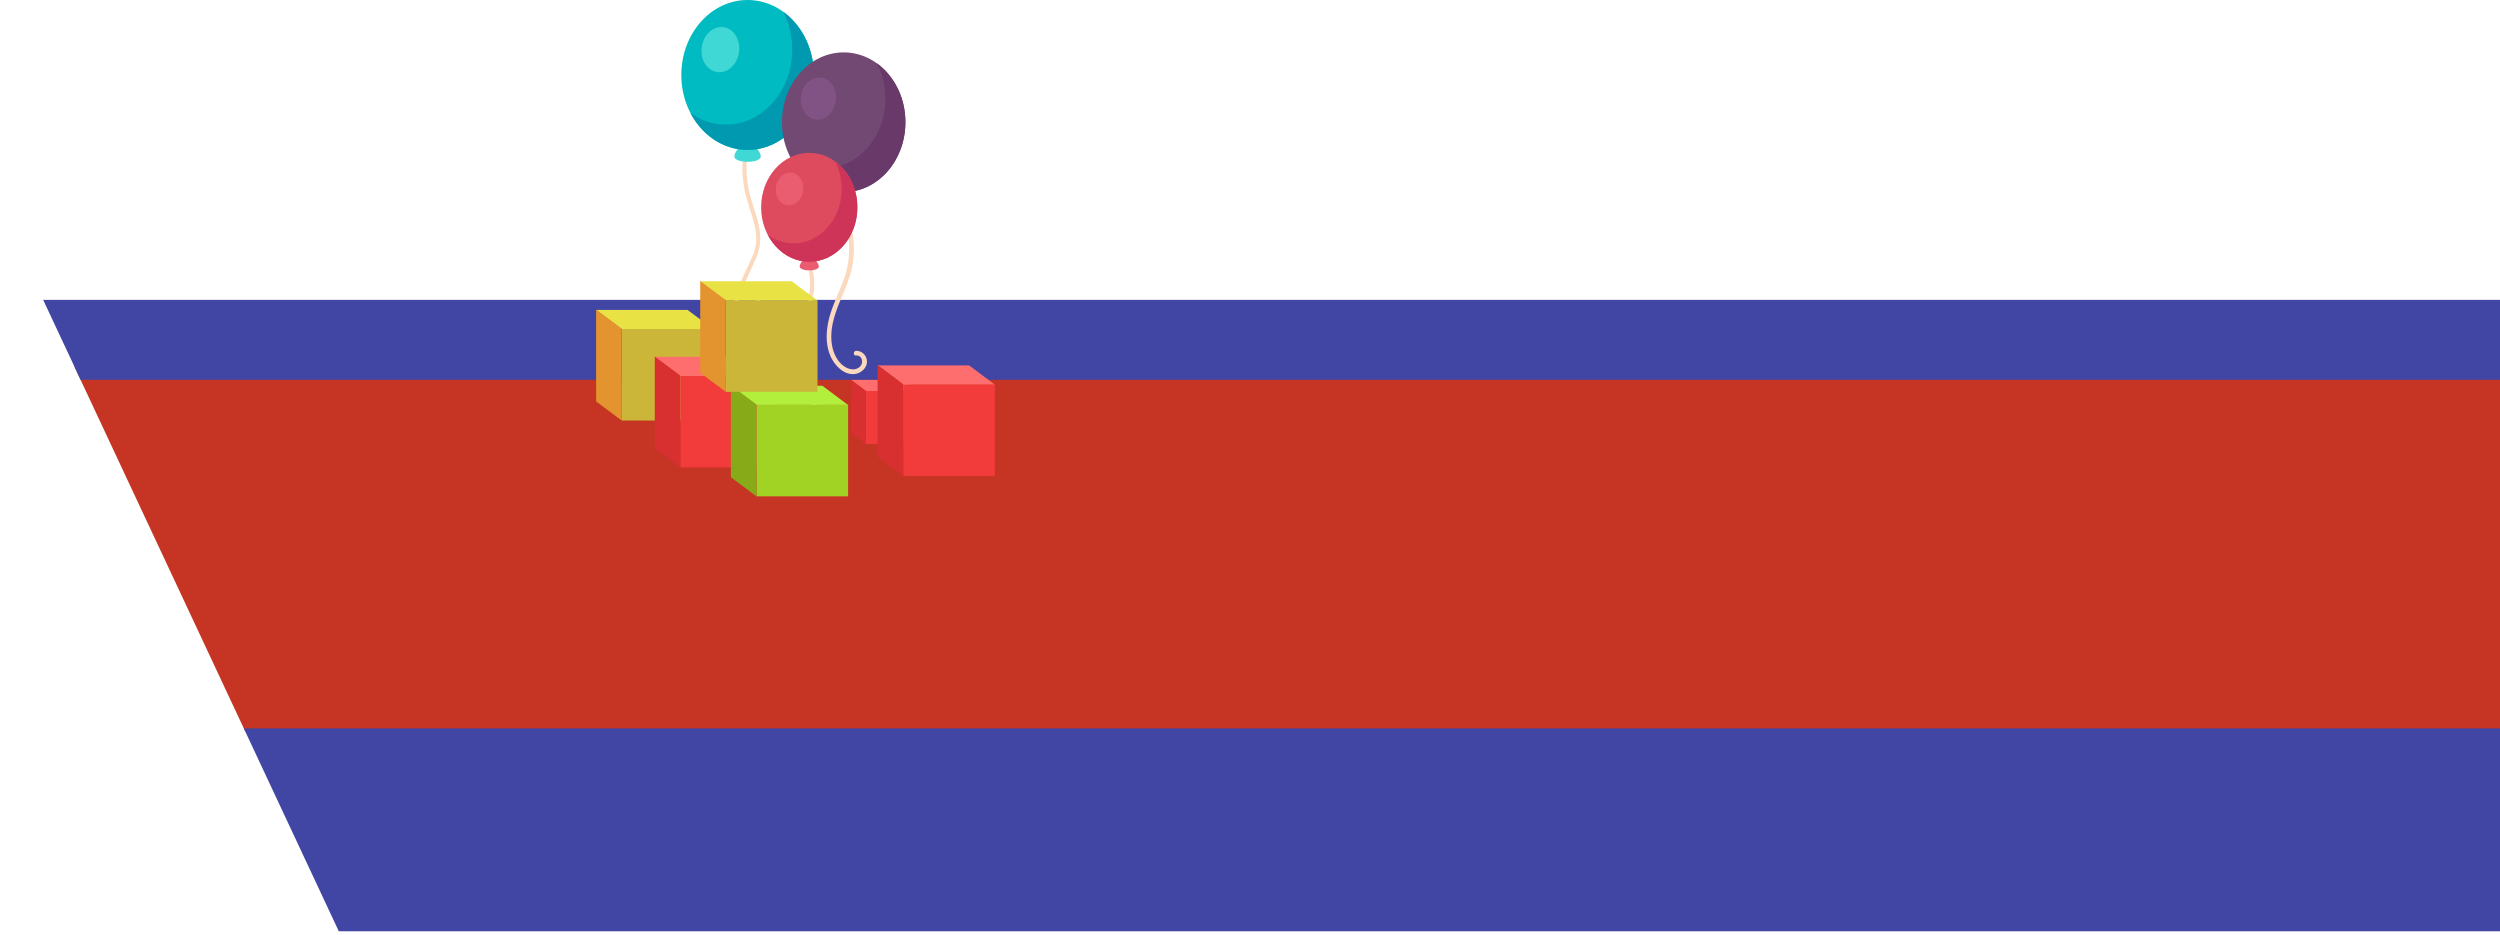 <svg xmlns="http://www.w3.org/2000/svg" xmlns:xlink="http://www.w3.org/1999/xlink" viewBox="0 0 1197.2 447.79"><defs><style>.cls-1{fill:none;}.cls-2{clip-path:url(#clip-path);}.cls-3{fill:#c63424;}.cls-4{fill:#4146a5;}.cls-5{fill:#fad9be;}.cls-6{fill:#3fd8d4;}.cls-7{fill:#00bbc1;}.cls-8{fill:#0099af;}.cls-9{fill:#815384;}.cls-10{fill:#724973;}.cls-11{fill:#683969;}.cls-12{fill:#ea5d70;}.cls-13{fill:#de4b5e;}.cls-14{fill:#ce3457;}.cls-15{fill:#f23b3b;}.cls-16{fill:#ff6e6e;}.cls-17{fill:#d83030;}.cls-18{fill:#ccb63a;}.cls-19{fill:#e9e244;}.cls-20{fill:#e4942e;}.cls-21{fill:#a1d324;}.cls-22{fill:#b2ef3c;}.cls-23{fill:#87aa18;}</style><clipPath id="clip-path"><polygon class="cls-1" points="20.49 143.22 1197.2 143.22 1197.2 445.96 162.24 445.96 20.49 143.22"/></clipPath></defs><title>4-1-背景+地面</title><g id="图层_2" data-name="图层 2"><g id="中间层"><g id="_4-1-背景_地面" data-name="4-1-背景+地面"><g class="cls-2"><g id="_4-1-BG" data-name="4-1-BG"><rect class="cls-3" y="175.44" width="1197.2" height="174.72"/><rect class="cls-4" y="143.61" width="1197.2" height="38.27"/><rect class="cls-4" y="348.81" width="1197.2" height="98.98"/></g></g><g id="_4-2-气球" data-name="4-2-气球"><g id="_编组_" data-name="&lt;编组&gt;"><path id="_复合路径_" data-name="&lt;复合路径&gt;" class="cls-5" d="M367.65,157.3c-1.78.54-3.79,1.19-5.65.67-2-.56-2.94-2.63-2.87-4.6a5.09,5.09,0,0,1,0-.55,6.65,6.65,0,0,0,4.58-2.31,6.1,6.1,0,0,0,1.56-4.79,2.23,2.23,0,0,0-2.92-1.92c-1.85.66-3.26,3.66-4,5.28a11.58,11.58,0,0,0-.68,1.68,4.85,4.85,0,0,1-3.5-2.78c-1.79-3.93.53-8.25,2.16-11.79,1.77-3.88,3.6-7.73,5.32-11.63a24.72,24.72,0,0,0,2.45-10.78c-.2-8-4-15.42-5.59-23.2a54.52,54.52,0,0,1,1.77-27.7c.4-1.2-1.49-1.71-1.88-.52A56.35,56.35,0,0,0,357,92.85c1.21,5.12,3.22,10,4.37,15.16a27,27,0,0,1,.72,8.06,24.94,24.94,0,0,1-2.38,8.07c-2.22,4.93-4.68,9.77-6.73,14.77-1.53,3.74-2.34,8.58.7,11.83a6.64,6.64,0,0,0,3.55,2,8,8,0,0,0,.14,2.67,5.91,5.91,0,0,0,3.51,4.26c2.34.94,5,.24,7.28-.46C369.37,158.81,368.86,156.93,367.65,157.3Zm-5.37-10.89c1.38-1.3,1.25.35.87,1.38a4.68,4.68,0,0,1-3.42,3,15.94,15.94,0,0,1,1.07-2.1A11,11,0,0,1,362.28,146.41Z"/><g id="_编组_2" data-name="&lt;编组&gt;"><path id="_路径_" data-name="&lt;路径&gt;" class="cls-6" d="M361.73,70.14l-3.73.23-3.73-.23s-3.79,4.19-2.21,5.74c1.25,1.24,3.72,1.6,5.94,1.6s4.69-.36,5.94-1.6C365.51,74.33,361.73,70.14,361.73,70.14Z"/><g id="_编组_3" data-name="&lt;编组&gt;"><ellipse id="_路径_2" data-name="&lt;路径&gt;" class="cls-7" cx="358" cy="35.89" rx="31.73" ry="35.89"/><path id="_路径_3" data-name="&lt;路径&gt;" class="cls-6" d="M353.9,25c-.84,5.95-5.51,10.21-10.45,9.51s-8.25-6.07-7.41-12,5.51-10.2,10.44-9.51S354.73,19.08,353.9,25Z"/><path id="_路径_4" data-name="&lt;路径&gt;" class="cls-8" d="M375,5.59a39.42,39.42,0,0,1,4.37,18.18c0,19.82-14.21,35.89-31.73,35.89a28.94,28.94,0,0,1-17-5.59c5.51,10.59,15.7,17.71,27.36,17.71,17.52,0,31.72-16.07,31.72-35.89C389.72,23.15,383.85,12,375,5.59Z"/></g></g></g><g id="_编组_4" data-name="&lt;编组&gt;"><g id="_编组_5" data-name="&lt;编组&gt;"><path id="_路径_5" data-name="&lt;路径&gt;" class="cls-9" d="M407.5,90.45l-3.47.2-3.48-.2s-3.52,3.9-2.06,5.34c1.17,1.15,3.48,1.5,5.54,1.5s4.37-.35,5.53-1.5C411,94.35,407.5,90.45,407.5,90.45Z"/><g id="_编组_6" data-name="&lt;编组&gt;"><ellipse id="_路径_6" data-name="&lt;路径&gt;" class="cls-10" cx="404.03" cy="58.53" rx="29.56" ry="33.44"/><ellipse id="_路径_7" data-name="&lt;路径&gt;" class="cls-9" cx="391.89" cy="47.24" rx="10.13" ry="8.4" transform="translate(290.58 428.74) rotate(-82)"/><path id="_路径_8" data-name="&lt;路径&gt;" class="cls-11" d="M419.88,30.3A36.75,36.75,0,0,1,424,47.24c0,18.47-13.24,33.44-29.56,33.44a27,27,0,0,1-15.85-5.21C383.67,85.34,393.17,92,404,92c16.32,0,29.56-15,29.56-33.44C433.59,46.66,428.12,36.24,419.88,30.3Z"/></g></g><path id="_路径_9" data-name="&lt;路径&gt;" class="cls-5" d="M415.14,172.75A5.13,5.13,0,0,0,410,168c-1.41.08-1.53,2.3-.11,2.22,3.13-.17,3.86,3.73,1.74,5.53-2.29,1.94-5.46,1.11-7.65-.52-4.06-3-5.73-8.36-5.87-13.22-.33-11.36,6.53-21,9.36-31.65a43.39,43.39,0,0,0,.64-19.3c-.26-1.41-2.43-.93-2.16.48a43,43,0,0,1-2.11,22.91c-2.4,6.59-5.79,12.9-7.21,19.82-1.11,5.42-1.16,11.31,1.15,16.45,2.15,4.78,7.41,10,13.11,8C413.35,177.77,415.38,175.48,415.14,172.75Z"/></g><g id="_编组_7" data-name="&lt;编组&gt;"><path id="_路径_10" data-name="&lt;路径&gt;" class="cls-5" d="M376.91,195.92c1.12-.63,2,1.14.91,1.77-2.23,1.26-2.58,4.31-1.5,6.46,1.39,2.76,4.91,3.21,7.56,2.18,7.14-2.78,6-12,3.41-17.55-2.83-6-7.69-11.21-8.32-18.08-.67-7.25,2.64-13.95,5.41-20.42a39.45,39.45,0,0,0,3.49-11.9,37.92,37.92,0,0,0-1.45-12.66c-.32-1.24,1.62-1.66,1.94-.43a40.36,40.36,0,0,1,1.54,12.59,37.83,37.83,0,0,1-3.28,12.19c-3.29,7.85-8,16.55-4.52,25.17,3,7.36,9.25,13.3,9.27,21.71,0,6.28-4.56,12.82-11.48,11.79a7,7,0,0,1-6-5.71A6.62,6.62,0,0,1,376.91,195.92Z"/><g id="_编组_8" data-name="&lt;编组&gt;"><path id="_路径_11" data-name="&lt;路径&gt;" class="cls-12" d="M390.24,124.15l-2.71.16-2.7-.16s-2.75,3-1.61,4.16c.91.9,2.71,1.17,4.31,1.17s3.41-.27,4.32-1.17C393,127.19,390.24,124.15,390.24,124.15Z"/><g id="_编组_9" data-name="&lt;编组&gt;"><ellipse id="_路径_12" data-name="&lt;路径&gt;" class="cls-13" cx="387.53" cy="99.27" rx="23.04" ry="26.06"/><ellipse id="_路径_13" data-name="&lt;路径&gt;" class="cls-12" cx="378.07" cy="90.47" rx="7.89" ry="6.55" transform="translate(235.88 452.28) rotate(-82)"/><path id="_路径_14" data-name="&lt;路径&gt;" class="cls-14" d="M399.89,77.27a28.68,28.68,0,0,1,3.17,13.2c0,14.39-10.32,26.06-23,26.06a21,21,0,0,1-12.35-4.06c4,7.7,11.4,12.86,19.86,12.86,12.73,0,23-11.66,23-26.06C410.57,90,406.31,81.9,399.89,77.27Z"/></g></g></g></g><g id="_4-3方块" data-name="4-3方块"><rect class="cls-15" x="414.67" y="187.21" width="25.48" height="25.48"/><polygon class="cls-16" points="440.07 187.24 432.97 181.94 407.54 181.94 414.63 187.24 440.07 187.24"/><polygon class="cls-17" points="407.54 207.37 414.63 212.67 414.63 187.15 407.54 181.85 407.54 207.37"/><g id="_4-3方块-2" data-name="4-3方块"><rect class="cls-15" x="432.55" y="184.06" width="43.88" height="43.88"/><polygon class="cls-16" points="476.31 184.12 464.08 174.98 420.26 174.98 432.5 184.12 476.31 184.12"/><polygon class="cls-17" points="420.26 218.79 432.5 227.93 432.5 183.96 420.26 174.83 420.26 218.79"/></g></g><g id="_4-1方块" data-name="4-1方块"><g id="_4-1方块-2" data-name="4-1方块"><rect class="cls-18" x="297.76" y="157.5" width="43.88" height="43.88"/><polygon class="cls-19" points="341.51 157.56 329.28 148.43 285.47 148.43 297.7 157.56 341.51 157.56"/><polygon class="cls-20" points="285.47 192.24 297.7 201.37 297.7 157.41 285.47 148.27 285.47 192.24"/></g><rect class="cls-15" x="325.84" y="179.94" width="43.88" height="43.88"/><polygon class="cls-16" points="369.6 180 357.37 170.87 313.56 170.87 325.79 180 369.6 180"/><polygon class="cls-17" points="313.56 214.68 325.79 223.81 325.79 179.85 313.56 170.72 313.56 214.68"/><rect class="cls-21" x="362.27" y="193.81" width="43.88" height="43.88"/><polygon class="cls-22" points="406.03 193.87 393.8 184.73 349.99 184.73 362.22 193.87 406.03 193.87"/><polygon class="cls-23" points="349.99 228.54 362.22 237.68 362.22 193.71 349.99 184.58 349.99 228.54"/><rect class="cls-18" x="347.61" y="143.77" width="43.88" height="43.88"/><polygon class="cls-19" points="391.36 143.83 379.13 134.69 335.32 134.69 347.55 143.83 391.36 143.83"/><polygon class="cls-20" points="335.32 178.5 347.55 187.64 347.55 143.67 335.32 134.54 335.32 178.5"/></g></g></g></g></svg>